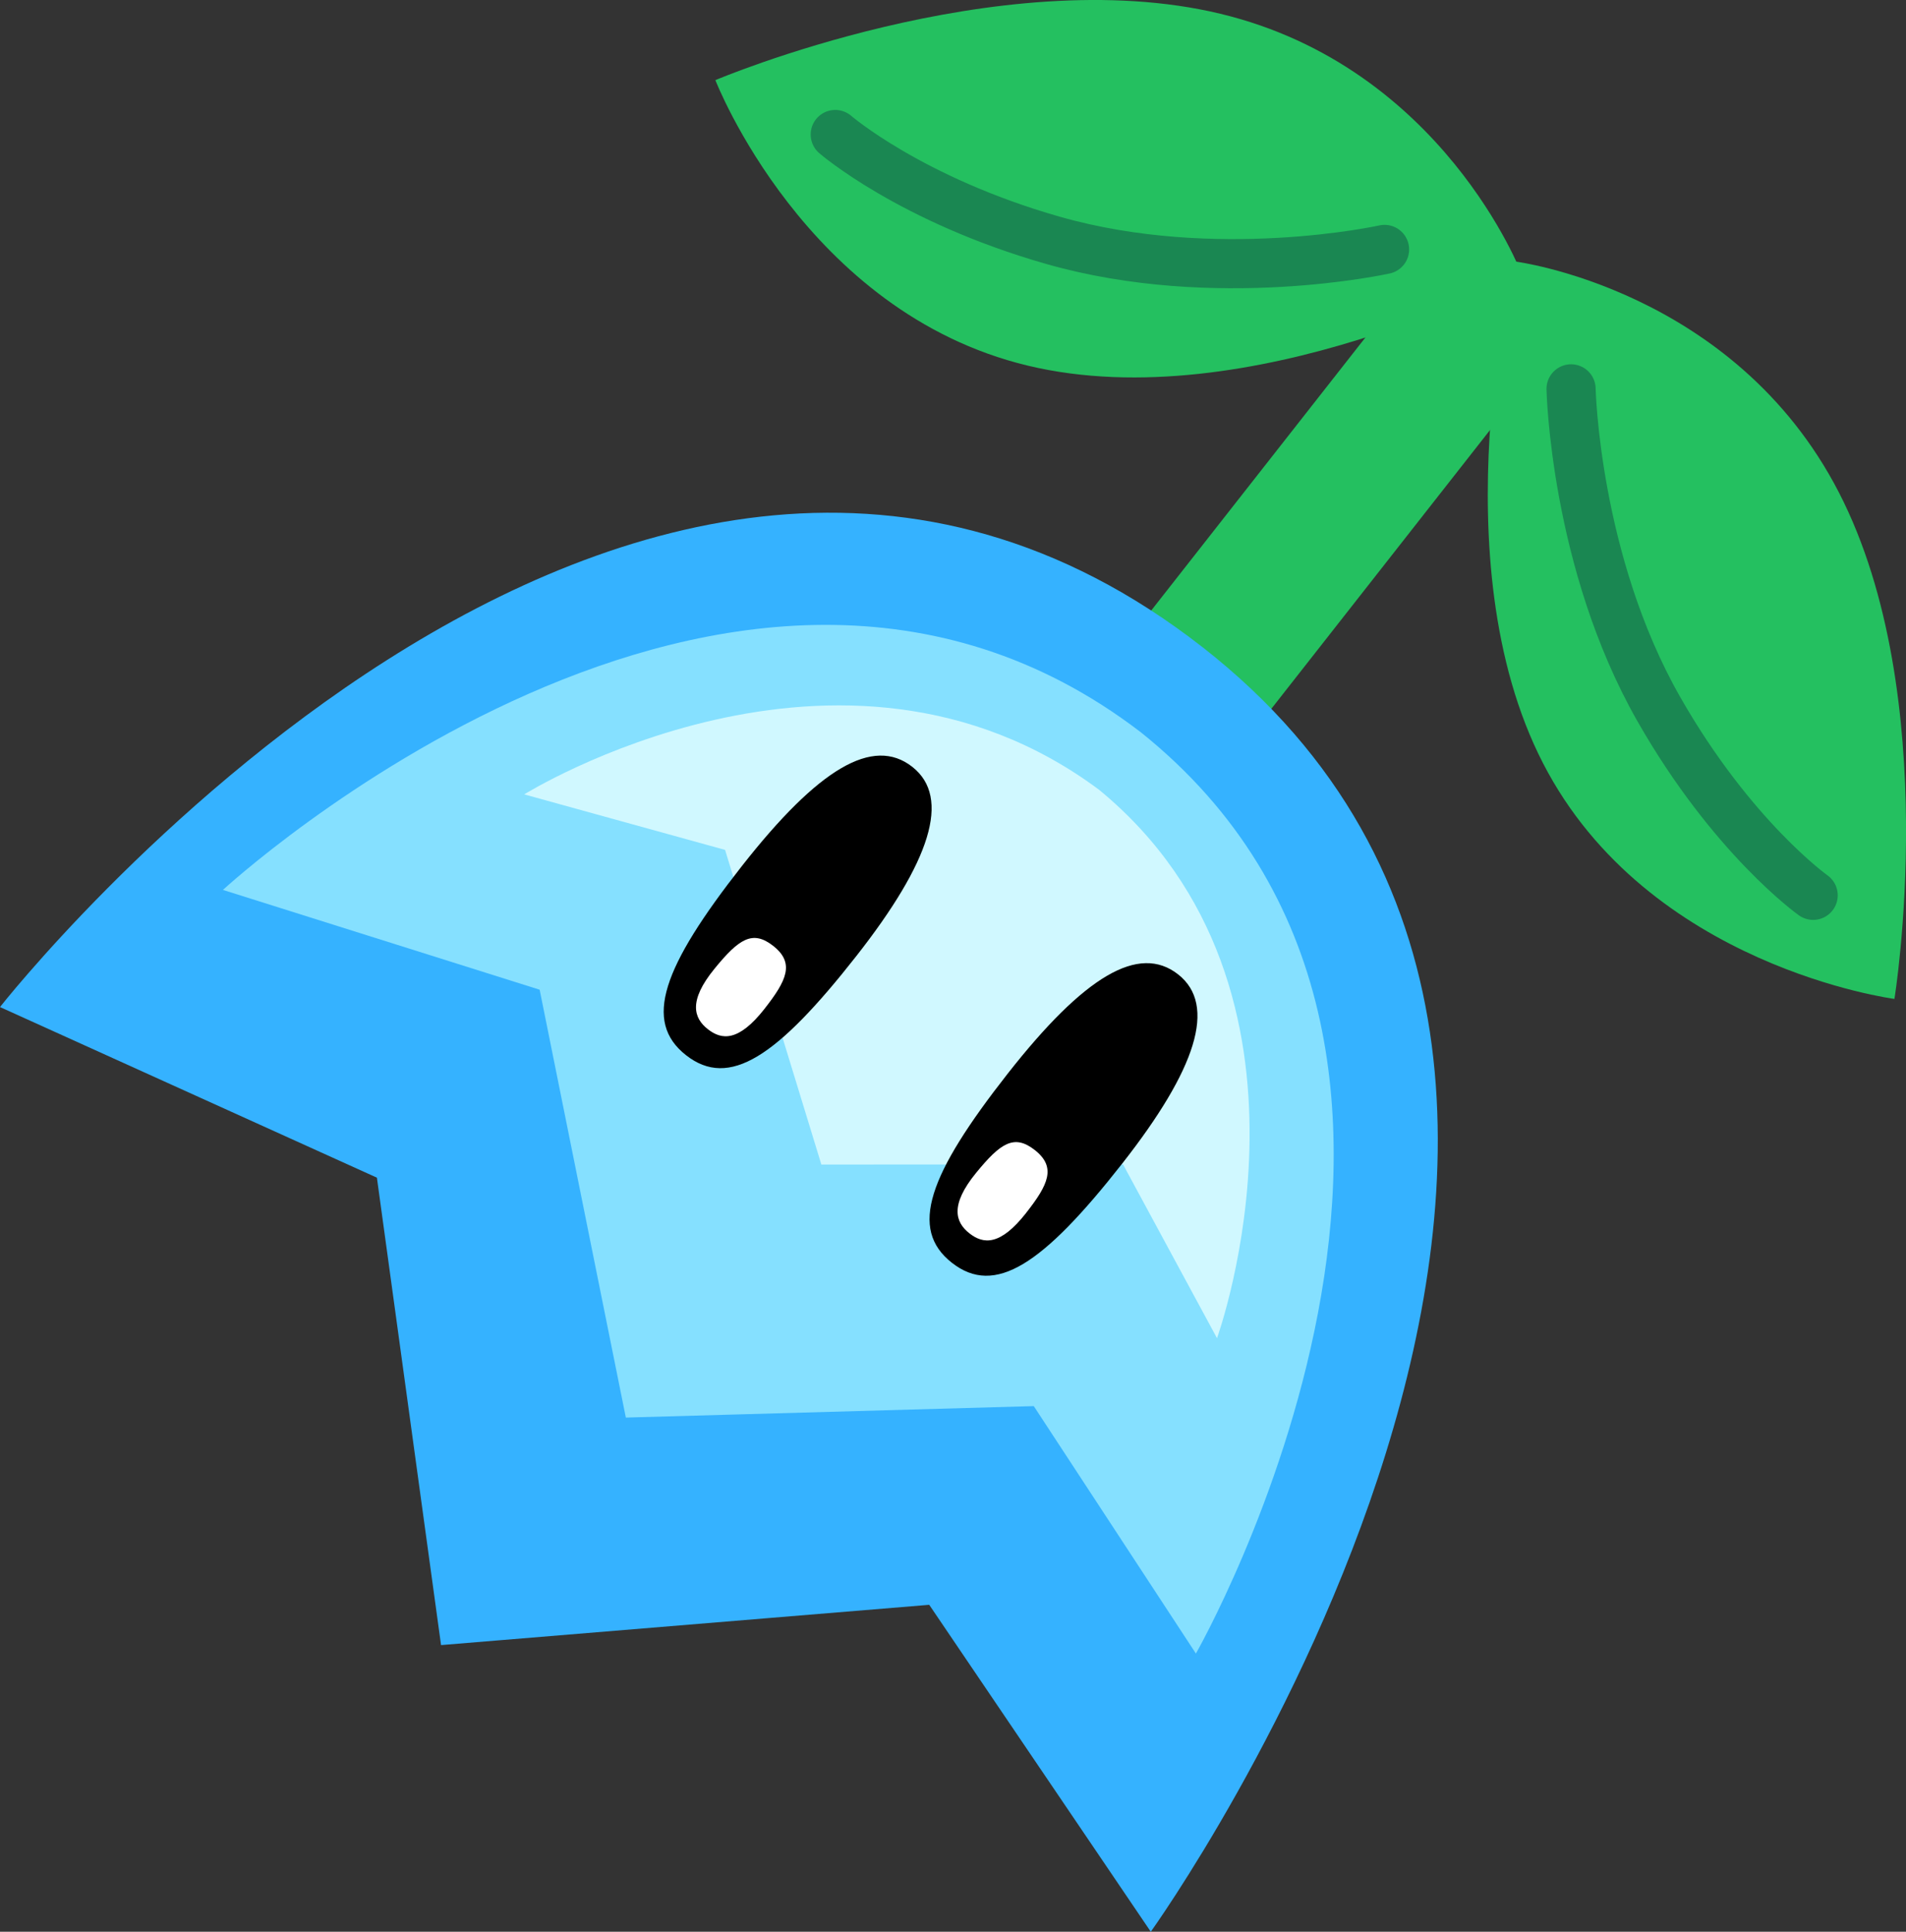 <svg version="1.1" xmlns="http://www.w3.org/2000/svg" xmlns:xlink="http://www.w3.org/1999/xlink" width="58.181" height="58.941" viewBox="0,0,58.181,58.941"><rect x="0" y="0" width="58.181" height="58.941" fill="#333333" stroke="none"/><g transform="translate(-209.371,-151.657)"><g data-paper-data="{&quot;isPaintingLayer&quot;:true}" fill-rule="nonzero" stroke-linejoin="miter" stroke-miterlimit="10" stroke-dasharray="" stroke-dashoffset="0" style="mix-blend-mode: normal"><path d="" data-paper-data="{&quot;origPos&quot;:null}" fill="#000000" stroke="none" stroke-width="1" stroke-linecap="butt"/><g><g data-paper-data="{&quot;index&quot;:null}"><path d="M255.819,160.013c0,0 -8.28,4.432 -15.076,2.8c-6.796,-1.632 -9.535,-8.711 -9.535,-8.711c0,0 8.614,-3.658 15.411,-2.026c6.796,1.632 9.2,7.936 9.2,7.936z" fill="#24c060" stroke="none" stroke-width="0" stroke-linecap="butt"/><path d="M251.635,159.268c0,0 -5.145,1.143 -10.126,-0.279c-4.351,-1.243 -6.642,-3.228 -6.642,-3.228" fill="none" stroke="#1a8752" stroke-width="1.5" stroke-linecap="round"/></g><path d="M241.94,181.233l-3.725,-2.924l15.632,-19.918l3.725,2.924z" fill="#24c060" stroke="none" stroke-width="0.98" stroke-linecap="butt"/><g><path d="M255.61,159.634c0,0 6.695,0.838 9.895,7.051c3.2,6.214 1.694,15.451 1.694,15.451c0,0 -7.527,-0.978 -10.727,-7.192c-3.2,-6.214 -0.862,-15.31 -0.862,-15.31z" fill="#24c060" stroke="none" stroke-width="0" stroke-linecap="butt"/><path d="M264.718,178.975c0,0 -2.472,-1.753 -4.713,-5.684c-2.565,-4.5 -2.677,-9.769 -2.677,-9.769" fill="none" stroke="#1a8752" stroke-width="1.5" stroke-linecap="round"/></g><g stroke="none" stroke-width="0" stroke-linecap="butt"><path d="M209.371,182.384c0,0 19.287,-24.59 36.714,-10.975c17.022,13.299 -1.586,39.189 -1.586,39.189l-6.763,-9.975l-14.902,1.229l-1.958,-14.262z" fill="#35b2ff"/><path d="M244.18,173.988c12.205,9.754 1.696,28.122 1.696,28.122l-4.949,-7.55l-12.452,0.35l-2.631,-13.055l-9.668,-3.045c0,0 15.541,-14.348 28.004,-4.821z" fill="#85e0ff"/><path d="M242.92,175.754c7.452,6.126 3.6,16.733 3.6,16.733l-2.868,-5.301l-9.209,0.003l-2.939,-9.6l-6.131,-1.694c0,0 9.65,-6.016 17.548,-0.14z" fill="#d0f8ff"/></g><g stroke="none" stroke-width="0" stroke-linecap="butt"><path d="M230.312,183.853c-1.315,-1.032 -0.717,-2.685 1.705,-5.771c2.336,-2.976 4.002,-3.968 5.201,-3.028c1.199,0.941 0.545,2.904 -1.705,5.771c-2.422,3.086 -3.885,4.06 -5.201,3.028z" fill="#000000"/><path d="M232.709,182.437c-0.793,1.01 -1.307,0.956 -1.732,0.622c-0.425,-0.334 -0.606,-0.855 0.208,-1.849c0.738,-0.902 1.157,-1.188 1.787,-0.693c0.668,0.524 0.412,1.059 -0.263,1.919z" fill="#ffffff"/></g><g stroke="none" stroke-width="0" stroke-linecap="butt"><path d="M238.427,190.186c-1.315,-1.032 -0.717,-2.685 1.705,-5.771c2.336,-2.976 4.002,-3.968 5.201,-3.028c1.199,0.941 0.545,2.904 -1.705,5.771c-2.422,3.086 -3.885,4.06 -5.201,3.028z" fill="#000000"/><path d="M240.694,188.666c-0.793,1.01 -1.307,0.956 -1.732,0.622c-0.425,-0.334 -0.606,-0.855 0.208,-1.849c0.738,-0.902 1.157,-1.188 1.787,-0.693c0.668,0.524 0.412,1.059 -0.263,1.919z" fill="#ffffff"/></g></g></g></g></svg>
